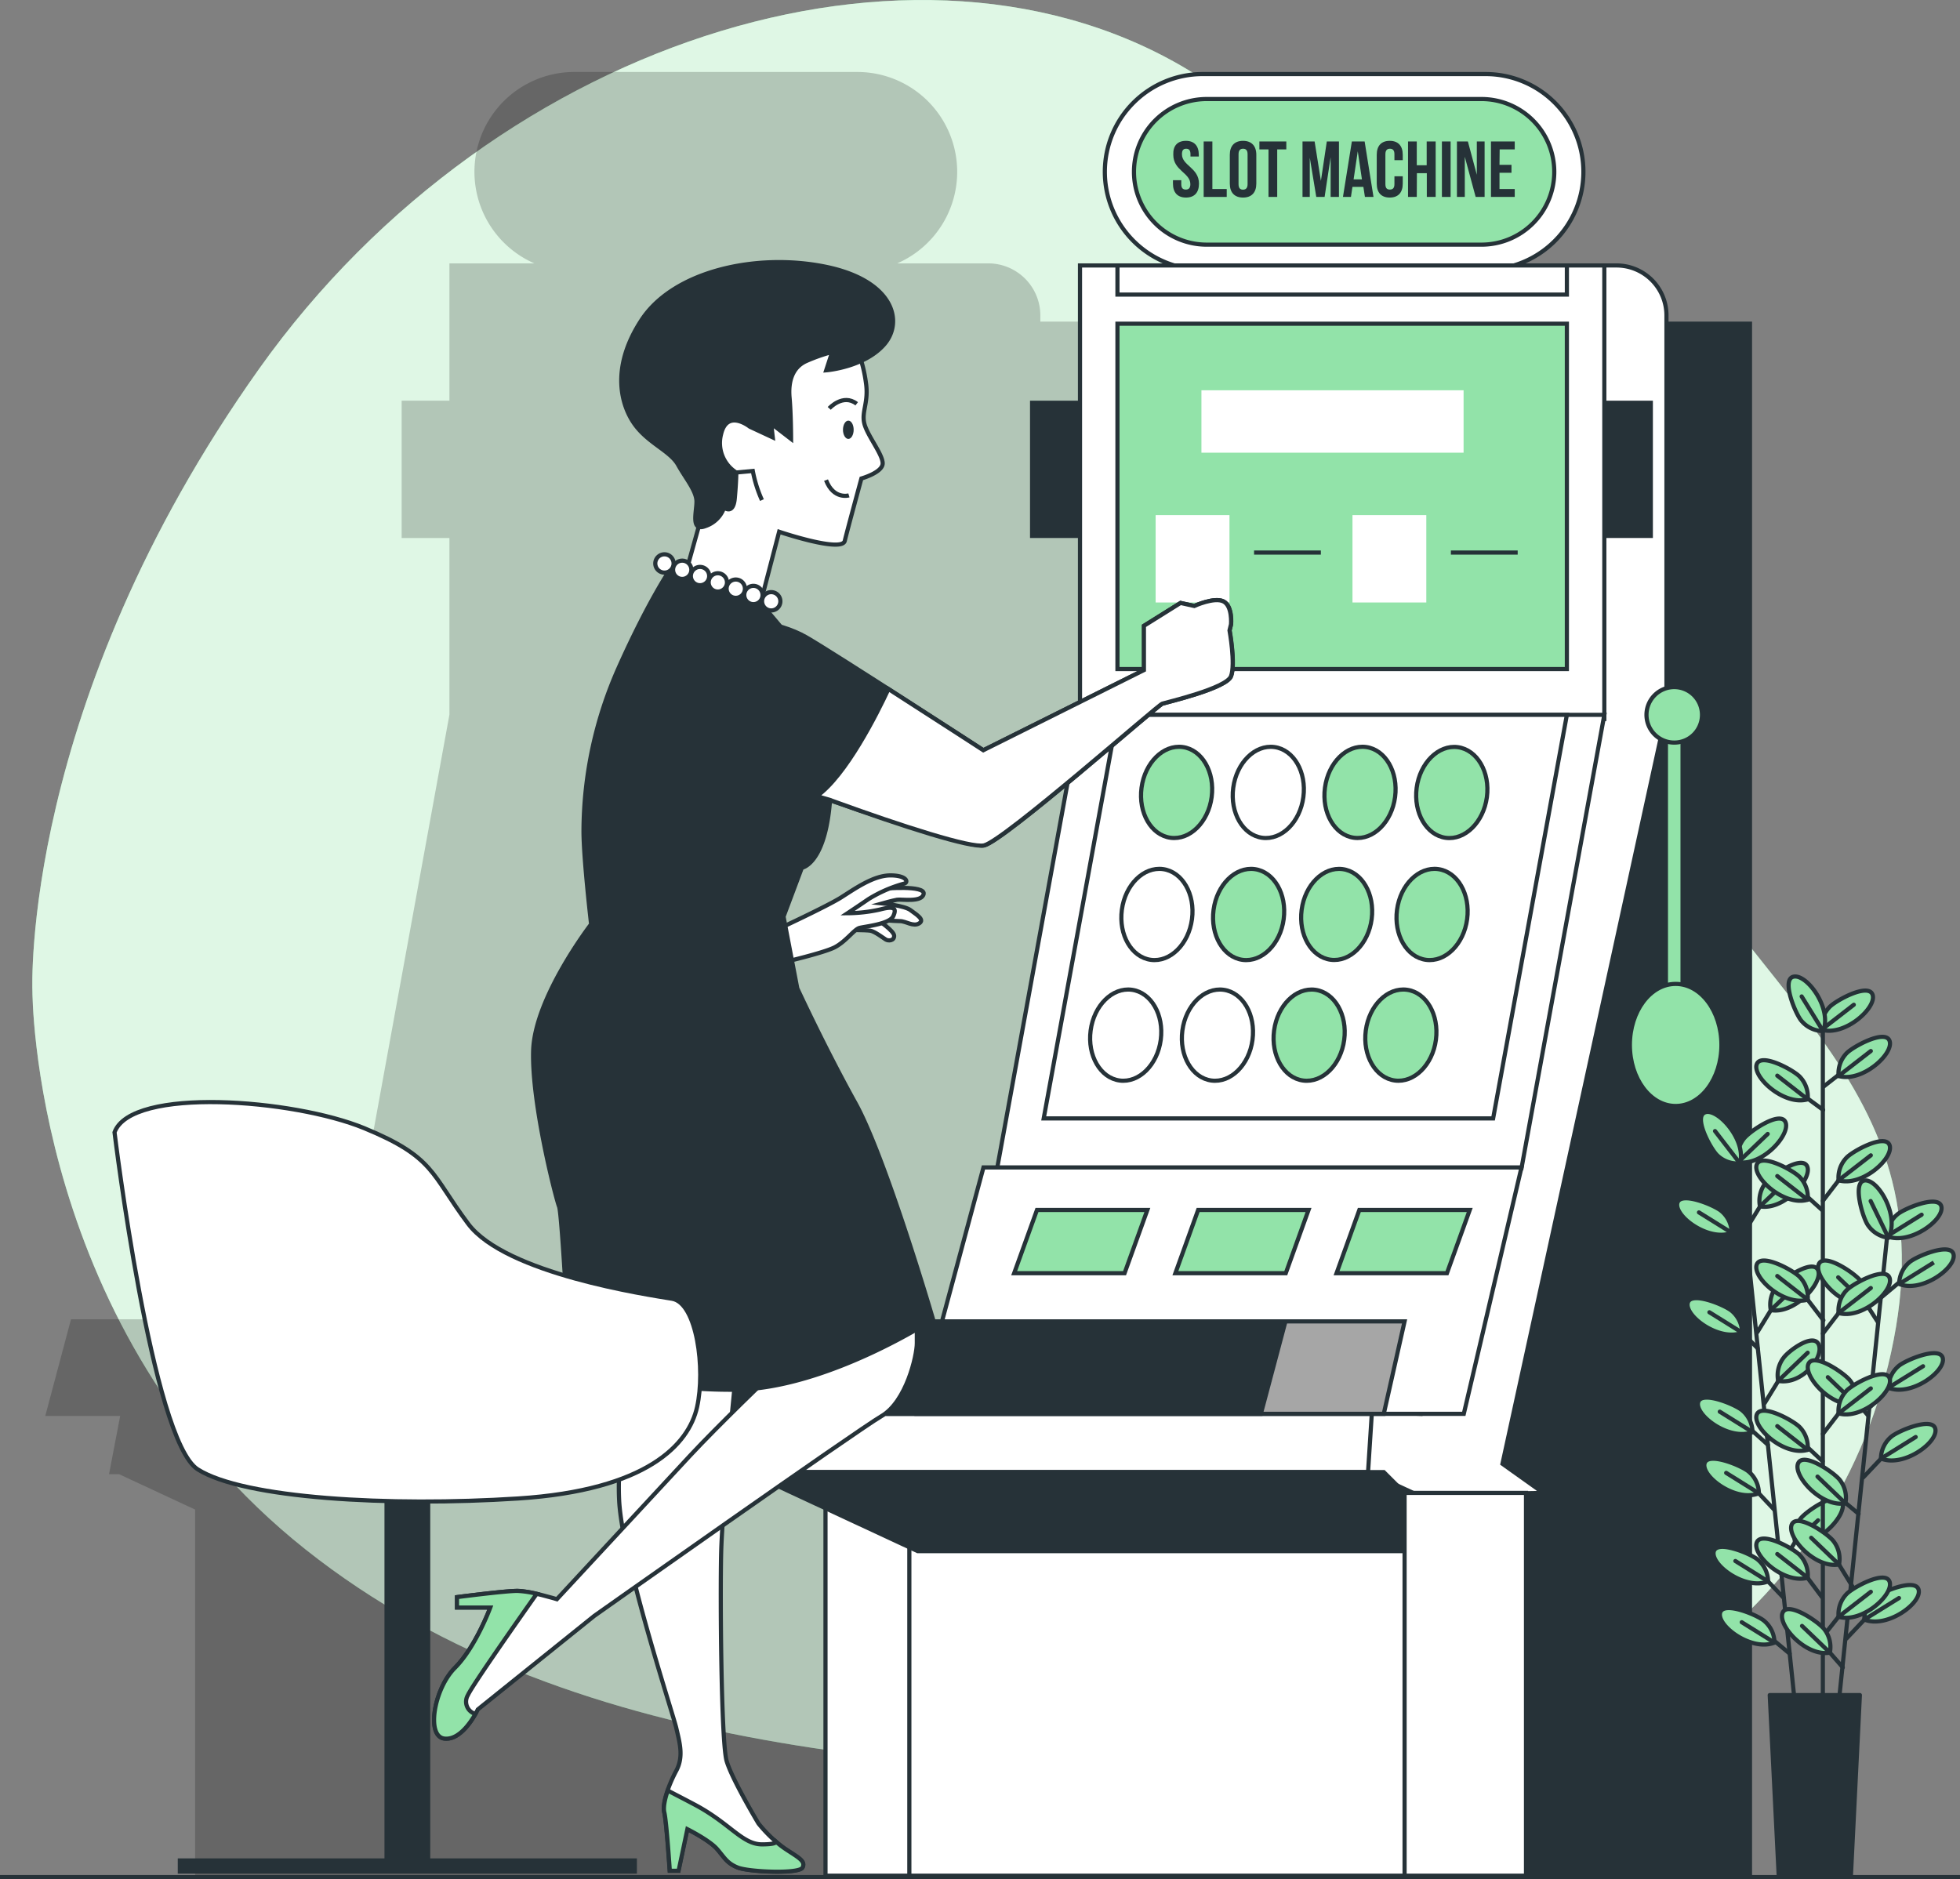<svg xmlns="http://www.w3.org/2000/svg" viewBox="0 0 471 451.64"><rect x="0" y="0" width="471" height="451.64" fill="#808080" stroke="none"/><defs><style>.cls-1,.cls-12,.cls-5{fill:#92e3a9;}.cls-2,.cls-4,.cls-8{fill:#fff;}.cls-2{opacity:0.7;}.cls-3{opacity:0.2;}.cls-11,.cls-12,.cls-13,.cls-4,.cls-5,.cls-6,.cls-7,.cls-9{stroke:#263238;}.cls-4,.cls-5,.cls-6,.cls-7,.cls-9{stroke-miterlimit:10;}.cls-10,.cls-13,.cls-6{fill:#263238;}.cls-7{fill:#a6a6a6;}.cls-11,.cls-9{fill:none;}.cls-11,.cls-13{stroke-linecap:round;}.cls-11,.cls-12,.cls-13{stroke-linejoin:round;}</style></defs><g id="Layer_2" data-name="Layer 2"><g id="Background_Simple" data-name="Background Simple"><path class="cls-1" d="M7.79,238.12s-.21,82,65.65,134.28,159.6,53,235.42,55.52,135.69-43,146.76-109-46.34-83.33-75.27-157.07S355.08,63.36,290,19.65s-170.34-11.8-227.74,69S7.79,238.12,7.79,238.12Z"/><path class="cls-2" d="M7.79,238.12s-.21,82,65.65,134.28,159.6,53,235.42,55.52,135.69-43,146.76-109-46.34-83.33-75.27-157.07S355.08,63.36,290,19.65s-170.34-11.8-227.74,69S7.79,238.12,7.79,238.12Z"/></g><g id="Shadow"><path class="cls-3" d="M250,77.3V75.8a12.52,12.52,0,0,0-12.5-12.5H215.61a24,24,0,0,0-9.58-46H138a24,24,0,0,0-9.58,46H108v33H96.52v33H108v42.46L88.24,280.08H85l-10,37H17.06L10.88,340.3h18l-2.68,14h2.41l18.28,8.51V451.3H215v.34h55V77.3Z"/></g><g id="Slot_Machine" data-name="Slot Machine"><rect class="cls-4" x="211.71" y="355.8" width="129" height="95"/><rect class="cls-4" x="198.37" y="358.8" width="20.15" height="92"/><polygon class="cls-4" points="332.53 353.8 177.79 353.8 181.8 332.8 336.37 332.8 332.53 353.8"/><path class="cls-4" d="M357,64.8H289a23.5,23.5,0,0,1-23.5-23.5h0A23.5,23.5,0,0,1,289,17.8h68a23.5,23.5,0,0,1,23.5,23.5h0A23.5,23.5,0,0,1,357,64.8Z"/><path class="cls-5" d="M356,58.8H290a17.49,17.49,0,0,1-17.5-17.5h0A17.5,17.5,0,0,1,290,23.8h66a17.51,17.51,0,0,1,17.5,17.5h0A17.5,17.5,0,0,1,356,58.8Z"/><polygon class="cls-6" points="366.53 451.14 420.53 451.14 420.53 77.8 392.53 77.8 391.53 95.8 391.53 175.8 355.53 352.8 366.53 358.8 366.53 451.14"/><rect class="cls-6" x="248.02" y="96.8" width="13" height="32"/><path class="cls-4" d="M381.28,63.8h7.18a12,12,0,0,1,12,12V171L361.05,351.8l9.82,7-30.19.5-11.93-5.5.93-14.49,11.8.49,19.88-59.22L381.28,171.8Z"/><rect class="cls-5" x="400.33" y="171.8" width="4" height="80"/><path class="cls-5" d="M409,171.8a6.67,6.67,0,1,0-6.67,6.67A6.66,6.66,0,0,0,409,171.8Z"/><ellipse class="cls-5" cx="402.67" cy="251.14" rx="11" ry="14.67"/><rect class="cls-6" x="383.7" y="96.8" width="13" height="32"/><rect class="cls-4" x="259.53" y="63.8" width="126" height="109"/><rect class="cls-5" x="268.53" y="77.8" width="108" height="83"/><polygon class="cls-4" points="239.62 280.8 365.62 280.8 385.53 171.8 259.53 171.8 239.62 280.8"/><polygon class="cls-4" points="250.81 268.8 358.81 268.8 376.53 171.8 268.53 171.8 250.81 268.8"/><rect class="cls-4" x="268.53" y="63.8" width="108" height="7"/><polygon class="cls-4" points="220.38 339.8 351.76 339.8 365.62 280.58 236.33 280.58 220.38 339.8"/><polygon class="cls-7" points="213.53 339.8 332.53 339.8 337.53 317.58 218.54 317.58 213.53 339.8"/><polygon class="cls-6" points="162.53 339.8 302.99 339.8 308.9 317.58 168.44 317.58 162.53 339.8"/><polygon class="cls-5" points="270.24 306 243.71 306 249.19 290.8 275.72 290.8 270.24 306"/><polygon class="cls-5" points="308.98 306 282.45 306 287.92 290.8 314.45 290.8 308.98 306"/><polygon class="cls-5" points="347.71 306 321.18 306 326.66 290.8 353.19 290.8 347.71 306"/><polygon class="cls-6" points="179.71 353.8 220.53 372.8 337.53 372.8 337.53 358.8 332.53 353.8 179.71 353.8"/><ellipse class="cls-5" cx="282.75" cy="190.46" rx="11" ry="8.5" transform="translate(56.65 445.6) rotate(-82.42)"/><ellipse class="cls-4" cx="278.03" cy="219.8" rx="11" ry="8.5" transform="translate(23.46 466.39) rotate(-82.42)"/><ellipse class="cls-4" cx="270.53" cy="248.8" rx="11" ry="8.5" transform="translate(-11.8 484.13) rotate(-82.42)"/><ellipse class="cls-4" cx="304.79" cy="190.46" rx="11" ry="8.5" transform="translate(75.78 467.45) rotate(-82.42)"/><ellipse class="cls-5" cx="300.07" cy="219.8" rx="11" ry="8.5" transform="translate(42.59 488.24) rotate(-82.42)"/><ellipse class="cls-4" cx="292.57" cy="248.8" rx="11" ry="8.5" transform="translate(7.34 505.98) rotate(-82.42)"/><ellipse class="cls-5" cx="326.84" cy="190.46" rx="11" ry="8.5" transform="translate(94.91 489.3) rotate(-82.42)"/><ellipse class="cls-5" cx="322.11" cy="219.8" rx="11" ry="8.5" transform="matrix(0.13, -0.99, 0.99, 0.13, 61.73, 510.09)"/><ellipse class="cls-5" cx="314.61" cy="248.8" rx="11" ry="8.5" transform="translate(26.47 527.83) rotate(-82.42)"/><path class="cls-5" d="M357.31,191.58c-.81,6-5.23,10.4-9.88,9.78s-7.78-6-7-12,5.23-10.41,9.88-9.79S358.11,185.56,357.31,191.58Z"/><ellipse class="cls-5" cx="344.16" cy="219.8" rx="11" ry="8.5" transform="translate(80.86 531.94) rotate(-82.42)"/><ellipse class="cls-5" cx="336.66" cy="248.8" rx="11" ry="8.5" transform="translate(45.6 549.68) rotate(-82.42)"/><rect class="cls-8" x="288.71" y="93.8" width="63" height="15"/><rect class="cls-8" x="277.71" y="123.8" width="17.74" height="21"/><line class="cls-9" x1="301.36" y1="132.8" x2="317.41" y2="132.8"/><rect class="cls-8" x="325.01" y="123.8" width="17.74" height="21"/><line class="cls-9" x1="348.66" y1="132.8" x2="364.71" y2="132.8"/><rect class="cls-4" x="337.53" y="358.8" width="29.18" height="92"/><path class="cls-10" d="M285,33.85c2,0,3.08,1.22,3.08,3.35v.42h-2v-.55c0-1-.38-1.32-1.05-1.32s-1,.36-1,1.32c0,2.74,4.09,3.25,4.09,7.06,0,2.13-1.07,3.35-3.12,3.35s-3.13-1.22-3.13-3.35v-.82h2v.95c0,1,.42,1.3,1.09,1.3s1.09-.34,1.09-1.3c0-2.74-4.1-3.25-4.1-7.06C281.86,35.07,282.91,33.85,285,33.85Z"/><path class="cls-10" d="M289.25,34h2.09V45.43h3.45v1.9h-5.54Z"/><path class="cls-10" d="M295.53,37.2c0-2.13,1.13-3.35,3.18-3.35s3.19,1.22,3.19,3.35v6.93c0,2.13-1.13,3.35-3.19,3.35s-3.18-1.22-3.18-3.35Zm2.1,7.06c0,1,.42,1.32,1.08,1.32s1.09-.36,1.09-1.32V37.07c0-1-.42-1.32-1.09-1.32s-1.08.36-1.08,1.32Z"/><path class="cls-10" d="M302.64,34h6.47v1.91h-2.19V47.33h-2.09V35.91h-2.19Z"/><path class="cls-10" d="M317.42,43.47,318.84,34h2.92V47.33h-2V37.77l-1.45,9.56h-2l-1.56-9.43v9.43H313V34h2.91Z"/><path class="cls-10" d="M330.06,47.33H328l-.37-2.42H325l-.36,2.42h-1.92L324.86,34h3.07Zm-4.78-4.23h2l-1-6.74Z"/><path class="cls-10" d="M337.09,42.36v1.77c0,2.13-1.07,3.35-3.13,3.35s-3.12-1.22-3.12-3.35V37.2c0-2.13,1.07-3.35,3.12-3.35s3.13,1.22,3.13,3.35v1.29h-2V37.07c0-1-.42-1.32-1.09-1.32s-1.08.36-1.08,1.32v7.19c0,1,.41,1.3,1.08,1.3s1.09-.34,1.09-1.3v-1.9Z"/><path class="cls-10" d="M340.46,47.33h-2.1V34h2.1v5.71h2.38V34H345V47.33h-2.13V41.62h-2.38Z"/><path class="cls-10" d="M346.5,34h2.09V47.33H346.5Z"/><path class="cls-10" d="M352,37.68v9.65h-1.89V34h2.63l2.15,8V34h1.87V47.33h-2.15Z"/><path class="cls-10" d="M360.34,39.62h2.88v1.9h-2.88v3.91H364v1.9h-5.71V34H364v1.91h-3.62Z"/></g><g id="Character"><path class="cls-4" d="M212.39,213.58s9.92-.89,9.57,1.24-5.32,1.24-6.38,1.42-3.55.88-3.55.88,5.32.53,6.74,1.6,3.54,2.3,2.12,3.19-3.19-.53-4.6-.53-5.5-.36-5.5-.36,4.08,2.66,4.08,3.9-1.42,1.24-2,.89-2.66-1.95-3.72-2.13-6.38-.18-6.38-.18l-2.3.71s-1.07.36-1.07-2.48,6.56-7.44,7.8-7.62S212.39,213.58,212.39,213.58Z"/><path class="cls-4" d="M186.52,223.5s12.22-5.67,15.59-7.8,7.8-5.31,11.87-5.31,4.43,1.77,3.19,2a32.42,32.42,0,0,0-8.5,3.72c-2.31,1.59-5,3.37-5,3.37a36.53,36.53,0,0,0,7.8-.89c3.37-.89,4.08-.35,3.19,1.59s-6.91,2.49-8.15,2.84-3.19,3.19-5.85,4.61-13.47,3.9-13.47,3.9Z"/><path class="cls-4" d="M152.79,328s-4.75,18.46-4,32.7,12.93,51.16,13.72,54.59,1.84,6.86,0,10.29-3.43,7.91-2.9,10,1.31,14,1.31,14h2.11l2.11-10s5.28,2.64,7.12,4.75,2.38,3.43,5,4.48,14.76,1.59,15.56,0-1.06-2.37-4.22-4.48a34.43,34.43,0,0,1-6.33-6.07s-6.33-10.54-7.65-15-1.58-39.29-1.32-50.11,3.43-41.93,3.43-41.93Z"/><path class="cls-5" d="M188.66,444.32a19.35,19.35,0,0,1-2.14-1.67c-.08.29-.76.62-3.4.62-4.75,0-7.65-5-16.09-9.5-2.83-1.5-5-2.61-6.56-3.43-.73,2.1-1.12,4.08-.82,5.28.52,2.11,1.31,14,1.31,14h2.11l2.11-10s5.28,2.64,7.12,4.75,2.38,3.43,5,4.48,14.76,1.59,15.56,0S191.82,446.43,188.66,444.32Z"/><path class="cls-4" d="M185.32,330.35s-13,12.5-19.5,19.5l-32,34.5s-6.5-2-9.5-2-14.5,1.5-14.5,1.5v2.5h8s-3.5,9.5-8.5,14.5-7,16.5-2.5,17,8-7,8-7l28-22.5s63-44.5,69-48,8.5-14.5,8.5-17.5v-5l-.5-2Z"/><path class="cls-5" d="M106.82,417.85c3.43.38,6.27-3.87,7.43-5.93a3.05,3.05,0,0,1-1.81-4.52c1.13-2.49,13.17-19.59,16.53-24.35a24.11,24.11,0,0,0-4.65-.7c-3,0-14.5,1.5-14.5,1.5v2.5h8s-3.5,9.5-8.5,14.5S102.32,417.35,106.82,417.85Z"/><path class="cls-6" d="M161.86,135.63s-5.5,7.64-13.2,24.88a97.3,97.3,0,0,0-8.44,39.24c0,6.61,1.83,22.38,1.83,22.38s-13.57,17.6-13.93,30.44,5.5,35.58,6.23,37.41,2.57,37.78,2.57,37.78a123,123,0,0,0,40,6.24c22-.37,47.31-16.88,47.31-16.88s-11.37-38.88-18.7-52.08-13.94-27.51-13.94-27.51l-3.3-17.24,4.4-11.73s5.14-.74,6.6-14.31-1.83-30.08-5.5-35.58S181.05,143,181.05,143Z"/><path class="cls-4" d="M206.24,84.58a33.51,33.51,0,0,1,1.84,7.34c.73,4.77-1.11,7-.37,9.9s4.4,7.34,4.4,9.54S207,115,207,115s-3.3,12.1-4,15-15.77-2.2-15.77-2.2l-4.4,16.88-18.34-5.87,4.4-15.77s.37-10.27-1.83-15-8.07-13.21,4.4-22S203.31,82.75,206.24,84.58Z"/><path class="cls-9" d="M176.9,113.56l4-.37a31.17,31.17,0,0,0,2.2,7"/><path class="cls-10" d="M205.14,103.29c0,1.21-.57,2.2-1.28,2.2s-1.29-1-1.29-2.2.58-2.2,1.29-2.2S205.14,102.07,205.14,103.29Z"/><path class="cls-9" d="M199.27,98.15s3.3-3.66,6.6-1.1"/><path class="cls-9" d="M204,119.06s-3.67,1.1-5.5-3.67"/><path class="cls-6" d="M180.2,102.56l5.5,2.56-.37-3.3,4.77,3.67s0-5.87-.36-9.9.73-7.34,4-8.81a43.57,43.57,0,0,1,6.24-2.2L198.54,89s9.17-.73,13.94-6.23,2.2-15.41-14.31-18.71-36.31,1.1-44,12.84-4.77,20.91-1.47,25.31,8.44,6.23,10.27,9.53,4.4,6.24,4.4,8.81-1.46,7.33,2.2,5.87A7.13,7.13,0,0,0,174,122s2.2,1.84,2.57-2.2.37-6.23.37-6.23a8.36,8.36,0,0,1-3.67-9.17C174.7,98.15,180.2,102.56,180.2,102.56Z"/><path class="cls-4" d="M161.86,135.63a2.2,2.2,0,1,1-2-2.4A2.2,2.2,0,0,1,161.86,135.63Z"/><circle class="cls-4" cx="163.94" cy="136.94" r="2.2"/><path class="cls-4" d="M170.41,138.66a2.2,2.2,0,1,1-2-2.4A2.19,2.19,0,0,1,170.41,138.66Z"/><path class="cls-4" d="M174.69,140.18a2.2,2.2,0,1,1-2-2.4A2.21,2.21,0,0,1,174.69,140.18Z"/><path class="cls-4" d="M179,141.69a2.2,2.2,0,1,1-2-2.4A2.19,2.19,0,0,1,179,141.69Z"/><path class="cls-4" d="M183.24,143.21a2.2,2.2,0,1,1-2-2.4A2.21,2.21,0,0,1,183.24,143.21Z"/><path class="cls-4" d="M187.52,144.72a2.2,2.2,0,1,1-2-2.4A2.2,2.2,0,0,1,187.52,144.72Z"/><path class="cls-6" d="M176.9,148.77s9.9.37,16.87,4.4,42.55,27.14,42.55,27.14l38.6-19.26V150.41l8.8-5.5,3.3.73s4.77-2.2,7-1.1,1.83,5.5,1.83,5.5l-.36,1.47s1.46,8.07.36,11-15.4,6.24-16.5,6.61-38.06,33-42.83,34.06-57.76-18.1-57.76-18.1"/><path class="cls-4" d="M295.82,162.51c1.1-2.93-.36-11-.36-11l.36-1.47s.37-4.4-1.83-5.5-7,1.1-7,1.1l-3.3-.73-8.8,5.5v10.64l-38.6,19.26s-11.56-7.5-22.79-14.71c-2.79,6-10.22,20.78-17.19,25.72-.09.06,3.63,1,3.54,1.09,17.26,6.29,33.57,11.47,36.61,10.77,4.77-1.1,41.73-33.7,42.83-34.06S294.72,165.45,295.82,162.51Z"/></g><g id="Seat"><rect class="cls-6" x="92.89" y="351.14" width="10" height="97"/><path class="cls-4" d="M27.52,272.14s9,74,20,81,46,9,77,7,41-13,43-22,0-25-6-26-40-6-49-18-8-16-25-23S31.52,261.14,27.52,272.14Z"/><rect class="cls-6" x="43.22" y="447.14" width="109.33" height="2.67"/></g><g id="Plant"><line class="cls-11" x1="417.82" y1="280.02" x2="431.32" y2="409.35"/><line class="cls-11" x1="428.66" y1="384.06" x2="423.03" y2="378.14"/><path class="cls-12" d="M424.88,380.07a6.91,6.91,0,0,0-2.43-5.19c-1.57-1.4-9.84-4.88-10.62-2C411,376.08,419.44,382.3,424.88,380.07Z"/><line class="cls-11" x1="424.88" y1="380.07" x2="417.02" y2="375.17"/><line class="cls-11" x1="430.06" y1="397.42" x2="424.56" y2="392.84"/><path class="cls-12" d="M426.42,394.78a6.94,6.94,0,0,0-2.44-5.19c-1.57-1.4-9.83-4.88-10.62-2C412.51,390.79,421,397,426.42,394.78Z"/><line class="cls-11" x1="426.42" y1="394.78" x2="418.55" y2="389.88"/><line class="cls-11" x1="424.84" y1="347.24" x2="419.28" y2="342.25"/><path class="cls-12" d="M421.14,344.18A6.94,6.94,0,0,0,418.7,339c-1.57-1.4-9.83-4.88-10.62-2C407.23,340.19,415.69,346.41,421.14,344.18Z"/><line class="cls-11" x1="421.14" y1="344.18" x2="413.27" y2="339.28"/><line class="cls-11" x1="426.39" y1="362.88" x2="420.81" y2="356.95"/><path class="cls-12" d="M422.67,358.89a6.91,6.91,0,0,0-2.43-5.19c-1.57-1.4-9.84-4.88-10.62-2C408.77,354.9,417.23,361.12,422.67,358.89Z"/><line class="cls-11" x1="422.67" y1="358.89" x2="414.81" y2="353.99"/><line class="cls-11" x1="422.36" y1="324.03" x2="416.79" y2="318.35"/><path class="cls-12" d="M418.65,320.29a6.94,6.94,0,0,0-2.44-5.19c-1.57-1.4-9.84-4.88-10.62-2C404.74,316.3,413.2,322.52,418.65,320.29Z"/><line class="cls-11" x1="418.65" y1="320.29" x2="410.78" y2="315.39"/><line class="cls-11" x1="419.68" y1="298.48" x2="414.28" y2="294.36"/><path class="cls-12" d="M416.14,296.29a6.91,6.91,0,0,0-2.43-5.19c-1.57-1.4-9.84-4.88-10.62-2C402.23,292.3,410.69,298.52,416.14,296.29Z"/><line class="cls-11" x1="416.14" y1="296.29" x2="408.27" y2="291.39"/><line class="cls-11" x1="428.12" y1="375.9" x2="432.77" y2="368.31"/><path class="cls-12" d="M431.35,370.59a6.94,6.94,0,0,1,1.31-5.58c1.25-1.7,8.62-6.81,10-4.12C444.13,363.81,437.14,371.64,431.35,370.59Z"/><line class="cls-11" x1="431.35" y1="370.59" x2="436.89" y2="365.39"/><line class="cls-11" x1="424.08" y1="337.19" x2="428.73" y2="329.61"/><path class="cls-12" d="M427.31,331.88a6.94,6.94,0,0,1,1.31-5.58c1.25-1.69,7-5.94,8.38-3.26C438.49,326,433.1,332.94,427.31,331.88Z"/><line class="cls-11" x1="427.31" y1="331.88" x2="434.4" y2="325.11"/><line class="cls-11" x1="422.3" y1="320.18" x2="426.95" y2="312.6"/><path class="cls-12" d="M425.53,314.87a6.92,6.92,0,0,1,1.32-5.58c1.24-1.69,8.61-6.8,10-4.12C438.32,308.1,431.33,315.93,425.53,314.87Z"/><line class="cls-11" x1="425.53" y1="314.87" x2="432.62" y2="308.1"/><line class="cls-11" x1="419.7" y1="295.25" x2="424.35" y2="287.66"/><path class="cls-12" d="M422.93,289.94a6.94,6.94,0,0,1,1.31-5.58c1.25-1.7,8.62-6.81,10-4.12C435.72,283.16,428.72,291,422.93,289.94Z"/><line class="cls-11" x1="422.93" y1="289.94" x2="430.02" y2="283.17"/><path class="cls-12" d="M417.71,279.3a6.94,6.94,0,0,1,1.31-5.58c1.25-1.69,8.62-6.8,10-4.12C430.49,272.53,423.5,280.36,417.71,279.3Z"/><line class="cls-11" x1="417.71" y1="279.3" x2="424.79" y2="272.53"/><path class="cls-12" d="M418.12,279.6a7,7,0,0,1-5.41-1.89c-1.56-1.42-5.87-9.28-3-10.36C412.72,266.17,419.77,274,418.12,279.6Z"/><line class="cls-11" x1="418.12" y1="279.6" x2="412.13" y2="271.84"/><line class="cls-11" x1="438.04" y1="245.17" x2="438.04" y2="408.72"/><line class="cls-11" x1="453.42" y1="297.83" x2="440" y2="427.17"/><line class="cls-11" x1="442.84" y1="400.74" x2="439.73" y2="397.19"/><path class="cls-12" d="M439.73,397.19a6.94,6.94,0,0,0-1.31-5.58c-1.25-1.69-8.62-6.8-10-4.11C426.94,390.42,433.94,398.25,439.73,397.19Z"/><line class="cls-11" x1="439.73" y1="397.19" x2="433.04" y2="390.77"/><line class="cls-11" x1="446.63" y1="363.82" x2="442.02" y2="359.97"/><path class="cls-12" d="M443.46,361.3a6.92,6.92,0,0,0-1.32-5.58c-1.25-1.7-8.62-6.8-10-4.11C430.67,354.53,437.67,362.36,443.46,361.3Z"/><line class="cls-11" x1="443.46" y1="361.3" x2="436.76" y2="354.88"/><line class="cls-11" x1="445.17" y1="381.32" x2="440.51" y2="373.73"/><path class="cls-12" d="M441.93,376a6.92,6.92,0,0,0-1.32-5.58c-1.24-1.7-8.62-6.8-10-4.11C429.14,369.24,436.14,377.06,441.93,376Z"/><line class="cls-11" x1="441.93" y1="376.01" x2="435.24" y2="369.59"/><line class="cls-11" x1="448.96" y1="340.25" x2="444.51" y2="335.13"/><path class="cls-12" d="M445.93,337.41a6.94,6.94,0,0,0-1.31-5.58c-1.25-1.7-8.62-6.8-10-4.12C433.15,330.64,440.14,338.46,445.93,337.41Z"/><line class="cls-11" x1="445.93" y1="337.41" x2="439.24" y2="330.99"/><line class="cls-11" x1="451.29" y1="317.79" x2="447" y2="311.13"/><path class="cls-12" d="M448.42,313.41a6.94,6.94,0,0,0-1.31-5.58c-1.25-1.7-8.62-6.8-10-4.11C435.64,306.64,442.63,314.46,448.42,313.41Z"/><line class="cls-11" x1="448.42" y1="313.41" x2="441.73" y2="306.99"/><line class="cls-11" x1="443.75" y1="393.77" x2="449.87" y2="387.31"/><path class="cls-12" d="M448,389.24a6.91,6.91,0,0,1,2.43-5.19c1.57-1.4,9.83-4.88,10.62-2C461.92,385.24,453.46,391.46,448,389.24Z"/><line class="cls-11" x1="448.01" y1="389.24" x2="456.34" y2="384.07"/><line class="cls-11" x1="447.77" y1="355.06" x2="453.88" y2="348.6"/><path class="cls-12" d="M452,350.54a6.94,6.94,0,0,1,2.43-5.2c1.57-1.4,9.83-4.88,10.62-2C465.93,346.54,457.48,352.76,452,350.54Z"/><line class="cls-11" x1="452.03" y1="350.54" x2="460.35" y2="345.37"/><line class="cls-11" x1="449.53" y1="338.05" x2="455.65" y2="331.59"/><path class="cls-12" d="M453.79,333.53a6.94,6.94,0,0,1,2.43-5.2c1.57-1.4,9.84-4.88,10.62-2C467.7,329.53,459.24,335.75,453.79,333.53Z"/><line class="cls-11" x1="453.79" y1="333.53" x2="462.12" y2="328.36"/><line class="cls-11" x1="452.05" y1="311.84" x2="458.24" y2="306.65"/><path class="cls-12" d="M456.38,308.59a6.91,6.91,0,0,1,2.43-5.19c1.57-1.41,9.83-4.89,10.62-2C470.28,304.59,461.83,310.81,456.38,308.59Z"/><line class="cls-12" x1="456.38" y1="308.59" x2="464.71" y2="303.42"/><path class="cls-12" d="M453.46,297.11a6.91,6.91,0,0,1,2.43-5.19c1.57-1.41,9.83-4.89,10.62-2C467.36,293.11,458.91,299.33,453.46,297.11Z"/><line class="cls-11" x1="453.46" y1="297.11" x2="461.78" y2="291.94"/><path class="cls-12" d="M453.8,297.48a7,7,0,0,1-4.91-3c-1.23-1.7-3.83-10.29-.85-10.76C451.28,283.23,456.58,292.29,453.8,297.48Z"/><line class="cls-11" x1="453.8" y1="297.48" x2="449.53" y2="288.65"/><line class="cls-11" x1="437.82" y1="383.83" x2="432.76" y2="377.06"/><path class="cls-12" d="M434.4,379.18a6.88,6.88,0,0,0-1.88-5.41c-1.42-1.56-9.27-5.88-10.36-3.06C421,373.77,428.75,380.83,434.4,379.18Z"/><line class="cls-11" x1="434.4" y1="379.18" x2="427.09" y2="373.49"/><line class="cls-11" x1="437.99" y1="351.21" x2="432.76" y2="346.33"/><path class="cls-12" d="M434.4,348.45a6.9,6.9,0,0,0-1.88-5.42c-1.42-1.55-9.27-5.87-10.36-3.06C421,343,428.75,350.1,434.4,348.45Z"/><line class="cls-11" x1="434.4" y1="348.45" x2="427.09" y2="342.75"/><line class="cls-11" x1="438.17" y1="317.31" x2="432.76" y2="310.24"/><path class="cls-12" d="M434.4,312.36a6.88,6.88,0,0,0-1.88-5.41c-1.42-1.56-9.27-5.88-10.36-3.06C421,307,428.75,314,434.4,312.36Z"/><line class="cls-11" x1="434.4" y1="312.36" x2="427.09" y2="306.67"/><line class="cls-11" x1="437.82" y1="290.78" x2="432.76" y2="286.22"/><path class="cls-12" d="M434.4,288.34a6.88,6.88,0,0,0-1.88-5.41c-1.42-1.56-9.27-5.88-10.36-3.06C421,282.93,428.75,290,434.4,288.34Z"/><line class="cls-11" x1="434.4" y1="288.34" x2="427.09" y2="282.65"/><line class="cls-11" x1="438.11" y1="266.75" x2="432.86" y2="262.9"/><path class="cls-12" d="M434.4,264.21a6.88,6.88,0,0,0-1.88-5.41c-1.42-1.56-9.27-5.87-10.36-3.06C421,258.8,428.75,265.86,434.4,264.21Z"/><line class="cls-11" x1="434.4" y1="264.21" x2="427.09" y2="258.52"/><line class="cls-11" x1="439.1" y1="391.99" x2="443.47" y2="386.45"/><path class="cls-12" d="M441.82,388.57a7,7,0,0,1,1.88-5.42c1.42-1.55,9.28-5.87,10.36-3.06C455.24,383.15,447.47,390.22,441.82,388.57Z"/><line class="cls-11" x1="441.82" y1="388.57" x2="449.57" y2="382.57"/><line class="cls-11" x1="438.05" y1="344.63" x2="443.47" y2="337.57"/><path class="cls-12" d="M441.82,339.69a7,7,0,0,1,1.88-5.42c1.42-1.56,9.28-5.87,10.36-3.06C455.24,334.27,447.47,341.33,441.82,339.69Z"/><line class="cls-11" x1="441.82" y1="339.69" x2="449.57" y2="333.69"/><line class="cls-11" x1="438.05" y1="320.5" x2="443.47" y2="313.44"/><path class="cls-12" d="M441.82,315.56a7,7,0,0,1,1.88-5.42c1.42-1.55,9.28-5.87,10.36-3.06C455.24,310.14,447.47,317.21,441.82,315.56Z"/><line class="cls-11" x1="441.82" y1="315.56" x2="449.57" y2="309.56"/><line class="cls-11" x1="438.05" y1="288.61" x2="443.47" y2="281.55"/><path class="cls-12" d="M441.82,283.67a6.93,6.93,0,0,1,1.88-5.41c1.42-1.56,9.28-5.88,10.36-3.07C455.24,278.26,447.47,285.32,441.82,283.67Z"/><line class="cls-11" x1="441.82" y1="283.67" x2="449.57" y2="277.67"/><line class="cls-11" x1="438.29" y1="261.09" x2="443.59" y2="256.95"/><path class="cls-12" d="M441.82,258.6a7,7,0,0,1,1.88-5.42c1.42-1.55,9.28-5.87,10.36-3.06C455.24,253.18,447.47,260.25,441.82,258.6Z"/><line class="cls-11" x1="441.82" y1="258.6" x2="449.57" y2="252.6"/><path class="cls-12" d="M437.73,247.48a6.93,6.93,0,0,1,1.88-5.41c1.42-1.56,9.28-5.88,10.36-3.06C451.15,242.07,443.38,249.13,437.73,247.48Z"/><line class="cls-11" x1="437.73" y1="247.48" x2="445.48" y2="241.48"/><path class="cls-12" d="M438.11,247.81a6.9,6.9,0,0,1-5.19-2.44c-1.4-1.57-4.87-9.84-2-10.62C434.13,233.9,440.34,242.37,438.11,247.81Z"/><line class="cls-11" x1="438.11" y1="247.81" x2="432.95" y2="239.48"/><polygon class="cls-13" points="444.77 451.14 427.45 451.14 425.28 407.39 446.94 407.39 444.77 451.14"/></g><g id="Floor"><line class="cls-9" y1="451.14" x2="471" y2="451.14"/></g></g></svg>